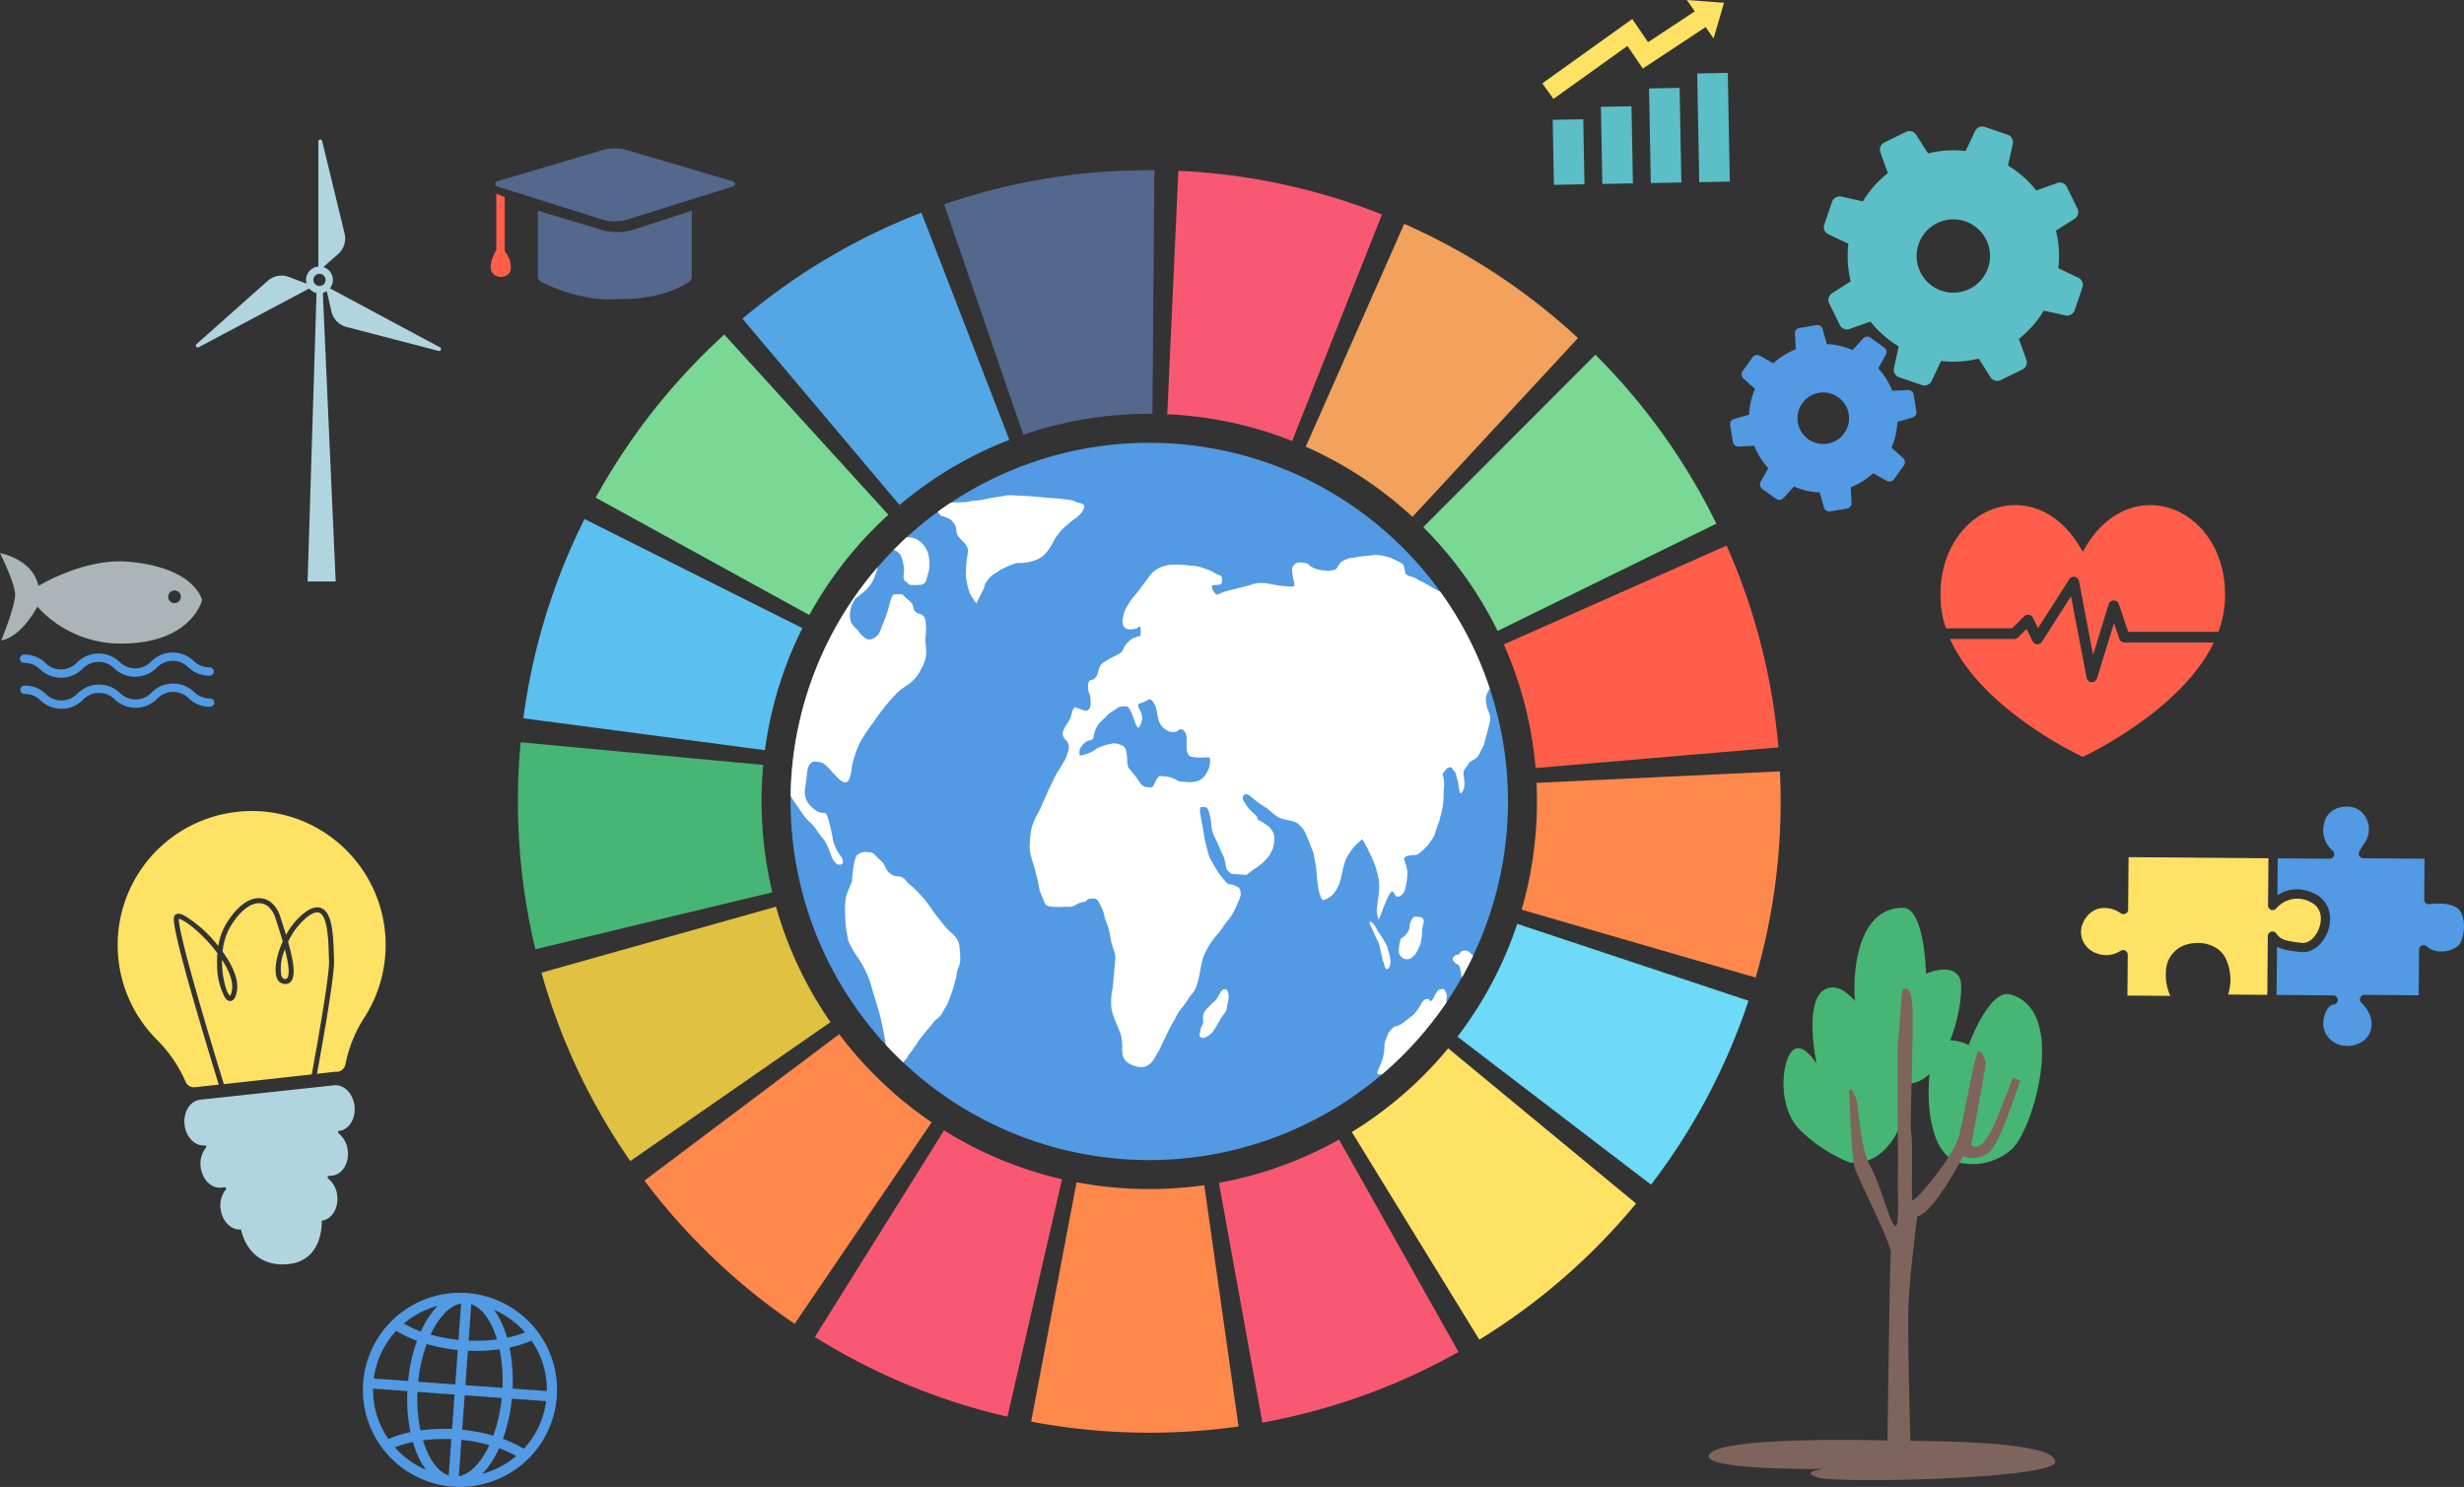 <svg xmlns="http://www.w3.org/2000/svg" xmlns:xlink="http://www.w3.org/1999/xlink" width="472.658" height="285.28" viewBox="0 0 472.658 285.28">
  <rect x="0" y="0" width="472.658" height="285.28" fill="#333333" stroke="none"/>
  <defs>
    <clipPath id="clip-path">
      <rect id="Rectángulo_39038" data-name="Rectángulo 39038" width="472.658" height="285.28" transform="translate(0 0)" fill="none"/>
    </clipPath>
  </defs>
  <g id="Grupo_849902" data-name="Grupo 849902" transform="translate(0 0.002)">
    <g id="Grupo_849901" data-name="Grupo 849901" transform="translate(0 -0.002)" clip-path="url(#clip-path)">
      <path id="Trazado_586269" data-name="Trazado 586269" d="M695.043,667.261a71.494,71.494,0,0,1,3.046-6.955l-41.8-20.929A120.4,120.4,0,0,0,644.56,677.6l46.345,6.121a73.9,73.9,0,0,1,4.139-16.465" transform="translate(-544.168 -539.792)" fill="#5bbfef"/>
      <path id="Trazado_586270" data-name="Trazado 586270" d="M1178,260.375a74.229,74.229,0,0,1,19.116-3.843q2.818-.189,5.645-.166l.372-46.746a122,122,0,0,0-16.123.937,120.62,120.62,0,0,0-15.654,3.021q-4.322,1.135-8.552,2.588l15.184,44.212.012,0" transform="translate(-981.693 -176.968)" fill="#54678c"/>
      <path id="Trazado_586271" data-name="Trazado 586271" d="M944.991,317.594a74.531,74.531,0,0,1,15.411-9.861q2.55-1.219,5.189-2.24L948.714,261.9a120.8,120.8,0,0,0-34.328,20.352l30.133,35.739q.236-.2.472-.395" transform="translate(-771.967 -221.106)" fill="#54a7e4"/>
      <path id="Trazado_586272" data-name="Trazado 586272" d="M780.477,456.958a74.939,74.939,0,0,1,9.363-10.269l-31.47-34.568a121.131,121.131,0,0,0-24.665,31.29l40.967,22.516a74.49,74.49,0,0,1,5.805-8.97" transform="translate(-619.428 -347.931)" fill="#79d894"/>
      <path id="Trazado_586273" data-name="Trazado 586273" d="M1441.169,257.38a74.112,74.112,0,0,1,16,3.3q2.216.72,4.383,1.58l17.232-43.455a120.625,120.625,0,0,0-39.055-8.376l-2.131,46.7q1.789.082,3.573.249" transform="translate(-1213.686 -177.657)" fill="#f95873"/>
      <path id="Trazado_586274" data-name="Trazado 586274" d="M1853.292,693.786a73.968,73.968,0,0,1,4.354,16.159q.36,2.383.564,4.786l46.578-3.973a120.5,120.5,0,0,0-9.934-38.716L1852.124,691q.612,1.379,1.168,2.784" transform="translate(-1563.65 -567.37)" fill="#ff5f4a"/>
      <path id="Trazado_586275" data-name="Trazado 586275" d="M1767.087,489.942l41.97-20.587a121.027,121.027,0,0,0-23.2-32.413l-33.029,33.081a74.6,74.6,0,0,1,14.263,19.919" transform="translate(-1479.816 -368.887)" fill="#79d894"/>
      <path id="Trazado_586276" data-name="Trazado 586276" d="M1608.45,318.586l.1.047a74.448,74.448,0,0,1,16.043,9.786q2.115,1.69,4.1,3.53l31.748-34.312a120.933,120.933,0,0,0-33.327-21.907l-18.891,42.76.218.1" transform="translate(-1357.745 -232.783)" fill="#f2a25c"/>
      <path id="Trazado_586277" data-name="Trazado 586277" d="M1302.759,1456.955a75.889,75.889,0,0,1-18.907.176q-2.607-.306-5.189-.8l-8.715,45.927A121.923,121.923,0,0,0,1301,1504.1q4.381-.3,8.732-.917l-6.57-46.283-.4.056" transform="translate(-1072.149 -1229.506)" fill="#ff884d"/>
      <path id="Trazado_586278" data-name="Trazado 586278" d="M684.714,930.095a72.946,72.946,0,0,1,.2-11.407l-46.544-4.349a121.993,121.993,0,0,0,1.093,31.168q.709,4.3,1.727,8.54l45.454-10.919a74.271,74.271,0,0,1-1.927-13.033" transform="translate(-538.493 -771.927)" fill="#47b574"/>
      <path id="Trazado_586279" data-name="Trazado 586279" d="M1524.247,1403.715a74.153,74.153,0,0,1-17.506,7.08q-2.743.719-5.536,1.225l8.34,46a120.39,120.39,0,0,0,37.619-13.557l-22.914-40.746h0" transform="translate(-1267.387 -1185.08)" fill="#f95873"/>
      <path id="Trazado_586280" data-name="Trazado 586280" d="M1799.407,1153.235a74.494,74.494,0,0,1-4.4,6.424l37.136,28.394a120.663,120.663,0,0,0,18.693-35.29l-44.359-14.751a74.015,74.015,0,0,1-7.07,15.223" transform="translate(-1515.429 -960.763)" fill="#6ddaf7"/>
      <path id="Trazado_586281" data-name="Trazado 586281" d="M1923.626,950.194l-46.7,2.2a74.967,74.967,0,0,1-1.546,19.123q-.559,2.628-1.309,5.211l44.894,13.03a121.095,121.095,0,0,0,4.751-30.664q.114-4.452-.1-8.9" transform="translate(-1582.183 -802.198)" fill="#ff884d"/>
      <path id="Trazado_586282" data-name="Trazado 586282" d="M1683.395,1291.333a74.809,74.809,0,0,1-13.817,12.947q-2.275,1.645-4.67,3.115l24.456,39.839a121.2,121.2,0,0,0,30.065-26.123s-36.033-29.782-36.035-29.779" transform="translate(-1405.593 -1090.203)" fill="#ffe164"/>
      <path id="Trazado_586283" data-name="Trazado 586283" d="M722.307,1139a74.321,74.321,0,0,1-8.719-16.8c-.644-1.76-1.214-3.545-1.727-5.348l-45,12.662a120.55,120.55,0,0,0,17.042,36.142L722.312,1139l-.005-.007" transform="translate(-562.996 -942.894)" fill="#e0c141"/>
      <path id="Trazado_586284" data-name="Trazado 586284" d="M848.664,1290.736a74.742,74.742,0,0,1-14.134-12.531q-1.826-2.086-3.492-4.3l-37.365,28.092a121.238,121.238,0,0,0,28.822,27.478l26.275-38.664-.105-.072" transform="translate(-670.056 -1075.487)" fill="#ff884d"/>
      <path id="Trazado_586285" data-name="Trazado 586285" d="M1028.4,1392.418l-24.779,39.64a120.445,120.445,0,0,0,36.938,15.29l10.475-45.558a73.934,73.934,0,0,1-22.634-9.372" transform="translate(-847.306 -1175.544)" fill="#f95873"/>
      <path id="Trazado_586286" data-name="Trazado 586286" d="M1092.708,661.29a68.81,68.81,0,1,1-3.193-97.259,68.81,68.81,0,0,1,3.193,97.259" transform="translate(-822.019 -460.492)" fill="#529ae3"/>
      <path id="Trazado_586287" data-name="Trazado 586287" d="M977.114,747.2a13.448,13.448,0,0,1,1.064,1.059c.378.434.692,1,1.051,1.5s.756.857,1.086,1.4a13.865,13.865,0,0,1,1.092,2.434,3.826,3.826,0,0,0,1.08,1.848c.265.17,1.2.462,1.277-.29a1.6,1.6,0,0,0-.3-1,8.363,8.363,0,0,1-1.609-3.209,31.042,31.042,0,0,0-.916-4.073c-.219-.658-.346-1.148-.78-1.182a2.511,2.511,0,0,1-1.46-.351,7.094,7.094,0,0,1-1.666-1.579,4.113,4.113,0,0,1-.556-2.677c.07-.582.2-1.148.265-1.736.065-.6.081-1.187.2-1.779a2.27,2.27,0,0,1,1.02-1.667,2.005,2.005,0,0,1,.805.014,2.227,2.227,0,0,1,1.516.479c1.072.935,1.919,2.164,3.031,3.076.379.311,1.192.669,1.55-.049a6.885,6.885,0,0,0,.579-2.281,10.809,10.809,0,0,1,.538-2.218,16.935,16.935,0,0,1,1.127-2.869,38.147,38.147,0,0,1,2.566-3.832,39.693,39.693,0,0,1,4.618-5.688c.793-.751,1.85-1.266,2.67-2a8.219,8.219,0,0,0,1.866-2.542,7.448,7.448,0,0,0,.918-2.741,20.767,20.767,0,0,0-.173-2.452c-.048-.746.136-1.545.146-2.3a11.8,11.8,0,0,0-.092-1.409c-.1-.936-.46-1.4-1.137-1.578a1.387,1.387,0,0,1-1.2-1.159,1.975,1.975,0,0,0-.6-1.16c-.357-.346-.739-.644-1.091-.975a2.2,2.2,0,0,0-.466-.424,1.115,1.115,0,0,0-.531-.03c-.233.012-.455-.006-.685,0-.342.014-.584,0-.774.5-.3.794-.5,1.642-.731,2.455-.378,1.335-.982,2.657-1.448,3.935a2.559,2.559,0,0,1-1.407,1.6,1.523,1.523,0,0,1-1.361.026,4.6,4.6,0,0,1-1.408-1.375c-.247-.344-.567-.59-.834-.9a2.275,2.275,0,0,1-.658-.981,4.2,4.2,0,0,1-.2-1.573,6.444,6.444,0,0,1,.835-2.536,2.465,2.465,0,0,1,.774-.745c.448-.35.913-.737,1.354-1.137a6.535,6.535,0,0,0,1.782-2.66,10.642,10.642,0,0,0,.594-1.832,68.541,68.541,0,0,0-16.716,43.891c.637,1.075,1.39,2.091,2.106,3.13a9.67,9.67,0,0,0,1.283,1.635" transform="translate(-822.064 -589.74)" fill="#fff"/>
      <path id="Trazado_586288" data-name="Trazado 586288" d="M1052.029,1089.573c.124-.193.348-.326.493-.509.2-.247.308-.581.506-.842.16-.211.348-.389.505-.614.177-.254.332-.54.523-.791.151-.2.3-.387.452-.6.17-.239.29-.536.473-.773.662-.857,1.331-1.719,2.073-2.509.326-.347.577-.817.919-1.168.227-.233.519-.389.766-.645a4.425,4.425,0,0,0,.831-1.155c.25-.488.574-.877.8-1.406a28.971,28.971,0,0,0,1.252-3.482c.124-.432.2-.86.352-1.289.169-.476.142-1.056.282-1.561s.394-.935.519-1.464a4.322,4.322,0,0,0,.062-1.089c-.008-.727-.086-1.4-.135-2.11a3.567,3.567,0,0,0-.948-2.046c-.418-.495-.9-.793-1.323-1.265q-.615-.679-1.192-1.414c-.528-.673-1.111-1.34-1.593-2.038a28.439,28.439,0,0,0-1.684-2.314,27.085,27.085,0,0,0-2.092-2.22c-.407-.38-.867-.693-1.264-1.135a3.046,3.046,0,0,0-.962-.908,3.25,3.25,0,0,0-.946-.158,2.679,2.679,0,0,1-2.059-1.4,7.974,7.974,0,0,0-.63-1.162c-.388-.467-.87-.84-1.274-1.258-.306-.315-.62-.682-.975-.742-.272-.046-.546-.053-.816-.092a2.292,2.292,0,0,0-1.642.415.935.935,0,0,0-.406.38,4.441,4.441,0,0,0-.317.958,16.568,16.568,0,0,0-.474,3.769c-.345,1.017-.933,2.046-1.163,3.013a13.287,13.287,0,0,0-.2,2.753,24.721,24.721,0,0,0,.453,4.842,4.678,4.678,0,0,0,.412,1.474c.149.282.3.55.441.828.608,1.17,1.493,2.2,2.112,3.375a19.591,19.591,0,0,1,1.589,3.8c.488,1.748,1.057,3.512,1.56,5.243a55.033,55.033,0,0,1,1.236,6.124q1.623,1.754,3.388,3.418a1.06,1.06,0,0,1,.1-.237" transform="translate(-878.64 -885.947)" fill="#fff"/>
      <path id="Trazado_586289" data-name="Trazado 586289" d="M1155.688,614.03a3.815,3.815,0,0,1,.851.257c.221.138.521.186.732.341a4.569,4.569,0,0,1,.754.792,2.111,2.111,0,0,1,.451,1.216,2.637,2.637,0,0,0,.124.786c.5,1.253,1.978,1.719,2.116,3.2a8.609,8.609,0,0,1-.2,1.494c-.036.367-.1.749-.123,1.118-.043.749-.121,1.526-.091,2.275a15.958,15.958,0,0,0,.6,2.859,3.794,3.794,0,0,0,.674,1.3,4,4,0,0,0,.8,1.117c.376-.974.937-1.881,1.328-2.787.158-.367.218-.755.407-1.115a5.868,5.868,0,0,1,.972-1.255,7.417,7.417,0,0,1,1.171-.81,7.72,7.72,0,0,1,1.208-.73,16.7,16.7,0,0,1,2.343-.96,3.961,3.961,0,0,1,1.106-.1,7.107,7.107,0,0,0,1.465-.187,6.114,6.114,0,0,0,2.59-1.053,7.2,7.2,0,0,0,1.534-1.818c.3-.479.56-.955.8-1.429a8.706,8.706,0,0,1,.548-.788,8.558,8.558,0,0,1,1.47-1.664c.524-.458,1.056-.893,1.568-1.306a10.171,10.171,0,0,0,1.338-1.076,3.955,3.955,0,0,0,.766-1.277.716.716,0,0,0-.09-.521c-.138-.3-.975-.413-1.392-.561-.23-.082-.347-.194-.579-.277a8.717,8.717,0,0,0-1.475-.234c-1.407-.2-2.838-.259-4.246-.382-1.055-.092-2.119-.214-3.179-.266-.93-.046-1.867-.088-2.8-.146a5.568,5.568,0,0,0-1.559.11c-.959.189-1.948.28-2.9.476-.524.108-.966.224-1.5.311-.575.093-1.014.109-1.564.156-.442.038-.875.2-1.319.248a12.545,12.545,0,0,1-1.286.047c-.559,0-1.148.048-1.728.089q-1.244.829-2.458,1.717c.163.287.406.71.774.829" transform="translate(-975.032 -515.019)" fill="#fff"/>
      <path id="Trazado_586290" data-name="Trazado 586290" d="M1102.611,670.016c.133.227.345.265.518.438.2.2.272.357.581.422a6.93,6.93,0,0,0,1.744,0,1.466,1.466,0,0,0,1.063-.333,3.03,3.03,0,0,0,.41-1.057,9.9,9.9,0,0,0,.347-1.228,4.672,4.672,0,0,0,.136-1.493,7.826,7.826,0,0,0-.252-1.917,4.731,4.731,0,0,0-2.621-2.909,6.065,6.065,0,0,0-1.486-.192q-1.284,1.182-2.521,2.439a2.455,2.455,0,0,1,1.285.9,3.971,3.971,0,0,1,.483,1.4,6.488,6.488,0,0,1,.25,1.476c-.016.732-.261,1.505.062,2.057" transform="translate(-929.12 -558.675)" fill="#fff"/>
      <path id="Trazado_586291" data-name="Trazado 586291" d="M1288.623,781.74a4.185,4.185,0,0,0,1.464.1,3.094,3.094,0,0,0,1.841-1.424c.39-.694.864-1.393,1.236-2.116.224-.435.377-.909.618-1.356a14.034,14.034,0,0,0,.7-1.443,25.664,25.664,0,0,1,1.39-2.6c.253-.465.494-.978.768-1.434.432-.716,1.058-1.332,1.514-2.03a13.3,13.3,0,0,1,.979-1.417,5.765,5.765,0,0,0,.849-1.247,15.632,15.632,0,0,0,.815-3.027,27.682,27.682,0,0,1,.665-3.012,15.639,15.639,0,0,1,1.852-3.3c.527-.743,1.239-1.389,1.746-2.158a11.289,11.289,0,0,1,.879-1.251,9.418,9.418,0,0,0,1.1-1.523,22.537,22.537,0,0,0,1.109-2.3,7.687,7.687,0,0,0,.465-1.273,1.9,1.9,0,0,0-.4-1.55,2.94,2.94,0,0,0-.749-.337,1.856,1.856,0,0,0-.745-.239.878.878,0,0,1-.762-.3,17.116,17.116,0,0,1-1.532-1.836,21.008,21.008,0,0,1-1.134-1.97c-.157-.268-.357-.5-.505-.792a6.2,6.2,0,0,1-.387-1.112c-.2-.693-.366-1.4-.539-2.1-.206-.835-.3-1.717-.456-2.554-.148-.811-.309-1.642-.459-2.462a4.5,4.5,0,0,1-.107-1.277c.033-.4.144-.427.422-.417a1.887,1.887,0,0,1,.818.1c.242.155.361.609.482.931a9.088,9.088,0,0,1,.412,2.066,7.641,7.641,0,0,0,.319,1.85c.2.517.433.97.662,1.447.365.76.684,1.551,1.012,2.325a5.393,5.393,0,0,1,.621,1.573,6.106,6.106,0,0,0,.163.694,4.326,4.326,0,0,0,.158.874,1.48,1.48,0,0,0,.532.591c.167.113.311.314.493.373a2.884,2.884,0,0,0,.638.039c.538.042,1.075.081,1.609.124.277.023.457.1.718-.1.45-.337.9-.706,1.345-1.036a9.127,9.127,0,0,0,3.037-2.807,4.218,4.218,0,0,0,.186-.433c.068-.171.162-.259.234-.406a3.719,3.719,0,0,0,.235-.744,7.551,7.551,0,0,0,.151-1.838,3.164,3.164,0,0,0-1.069-1.862,7.954,7.954,0,0,0-1.881-1.219c-.286-.129-.17-.206-.31-.539a1.768,1.768,0,0,0-.346-.462c-.3-.312-.607-.515-.9-.841a8.059,8.059,0,0,1-1.035-1.313c-.114-.2-.252-.4-.359-.576a.88.88,0,0,1-.026-.981c.511-.779,1.462.164,1.9.579a22.751,22.751,0,0,0,2.626,1.825,23.7,23.7,0,0,0,2.127,1.717c.942.493,2.446.555,3.471,1a4.746,4.746,0,0,1,1.947,2.485c.338.752.649,1.537.947,2.3.12.308.274.618.372.958.109.376.151.793.234,1.185a15.455,15.455,0,0,1,.352,2.093c.067.921.137,1.833.272,2.739a8.318,8.318,0,0,0,.767,2.92c.183.318.349.243.669.113a4.613,4.613,0,0,0,1.56-1.079,7.173,7.173,0,0,0,1.467-3.049c.189-.7.279-1.439.474-2.136.14-.5.3-1.032.488-1.51a6.029,6.029,0,0,1,.7-1.17,8.459,8.459,0,0,1,1.4-1.746c.279-.239.558-.5.837-.737.146-.126.162-.181.3.015a35.029,35.029,0,0,1,1.775,3.5,12.885,12.885,0,0,1,.929,2.62,11.918,11.918,0,0,1,.377,1.7,10.222,10.222,0,0,1-.015,2.308c-.109,1.121-.336,2.241-.4,3.361-.038.659.267,1.1.271,1.72.355-.219.573-1.113.752-1.609.13-.359.281-.711.429-1.053.218-.5.415-1.1.67-1.547a5.005,5.005,0,0,1,.645-1.028c.359-.292.5.11.689.468.318.612.674.468,1.135.217a1.88,1.88,0,0,0,.827-1.2,7.359,7.359,0,0,0,.257-1.147,14.853,14.853,0,0,0,.207-2.045,8.582,8.582,0,0,0-.507-2.2c-.1-.314-.249-.66.089-.838a3.378,3.378,0,0,1,.9-.278,5.321,5.321,0,0,1,.959-.086c.6-.005,1.07-.514,1.609-.992a10.957,10.957,0,0,0,1.01-1.06,14.425,14.425,0,0,0,.828-1.217,4.476,4.476,0,0,0,.538-1.342c.105-.343.239-.708.361-1.029q.142-.322.267-.667.123-.42.22-.859a17.935,17.935,0,0,0,.6-2.908c.086-.885.062-1.867.12-2.774a5.958,5.958,0,0,0-.257-2.647,5.541,5.541,0,0,1,.832-1.094c.149-.181.2-.154.368-.174.115-.014.217-.117.332-.1.258.043.471.53.679.781.1.119.25.2.306.385.075.245.089.552.173.806a8.188,8.188,0,0,1,.281.878c.093.426.115.888.19,1.324.048.278.089.7.247.807.23.158.562-.492.692-.885a4.464,4.464,0,0,0,.1-1.181c-.013-.622-.185-1.191-.182-1.825a1.1,1.1,0,0,1,.335-.8c.252-.346.488-.722.73-1.076a1.334,1.334,0,0,1,.517-.4,9.7,9.7,0,0,0,.821-.532,2.729,2.729,0,0,0,.656-.85c.187-.343.352-.727.53-1.081.077-.154.175-.277.25-.433a5.206,5.206,0,0,0,.229-.8c.336-1.254.684-2.536.989-3.788a3.4,3.4,0,0,0,.01-1.258,4.492,4.492,0,0,0-.347-.916,4.06,4.06,0,0,1-.283-1.044,9.036,9.036,0,0,1-.158-1.085,2.451,2.451,0,0,1,.161-.9,3.437,3.437,0,0,1,.619-1.147,68.337,68.337,0,0,0-9.5-18.62c-.252-.115-.5-.237-.749-.375-.794-.448-1.588-.918-2.382-1.368-.318-.18-.637-.288-.958-.469-.175-.1-.345-.226-.521-.313a6.147,6.147,0,0,0-1.152-.451c-.276-.071-.541-.258-.823-.329-.163-.45-.251-.925-.37-1.356a1.6,1.6,0,0,0-.163-.536,3.31,3.31,0,0,0-1.14-.7c-.445-.213-.885-.459-1.331-.624-.294-.109-.581-.167-.867-.256a6.115,6.115,0,0,0-2.277-.265c-1.309.135-2.632.234-3.927.5a4.537,4.537,0,0,0-2.489.941,4.3,4.3,0,0,0-.381.484,4.235,4.235,0,0,1-.4.652,1.484,1.484,0,0,1-.4.264,1.158,1.158,0,0,1-.562.083c-.225,0-.395.127-.622.119-.195-.006-.412-.086-.607-.092a5.422,5.422,0,0,1-2.238-.52,3.86,3.86,0,0,1-.619-.33c-.119-.095-.2-.25-.318-.346a1.52,1.52,0,0,0-.6-.214,4.315,4.315,0,0,0-1.148-.132,1.484,1.484,0,0,0-1.406,1.288,13.605,13.605,0,0,0,.406,2.619,1.006,1.006,0,0,1,0,.589c-.126.227-.526.137-.75.133a24.33,24.33,0,0,1-3.63-.449,8.183,8.183,0,0,0-2.3-.235,7.774,7.774,0,0,0-1.527.3c-.586.2-1.195.371-1.806.513-.74.172-1.478.385-2.223.546a14.266,14.266,0,0,0-2.265.76c-.087.035-.232.127-.329.111-.216-.036-.51-.46-.632-.634a1.967,1.967,0,0,1-.313-1.135c.451-.1.927-.042,1.381-.137.159-.033.359-.035.457-.183a1.893,1.893,0,0,0,.085-.894c-.009-.314.038-.49-.26-.662a3.787,3.787,0,0,0-.481-.175,6.729,6.729,0,0,1-.728-.383,10.513,10.513,0,0,0-1.946-.838,8.42,8.42,0,0,0-1.948-.475c-.535-.037-1.072-.1-1.606-.145a16.75,16.75,0,0,0-2.868-.073,7.161,7.161,0,0,0-2.3.667,5.007,5.007,0,0,0-1.7,1.433c-.92,1.23-1.854,2.547-2.83,3.734a12.924,12.924,0,0,0-1.941,2.939,5.686,5.686,0,0,0-.372,1.423,2.338,2.338,0,0,0,.028,1.422,1.346,1.346,0,0,0,.765.71,2.334,2.334,0,0,0,1.211.012,2.032,2.032,0,0,0,1.008-.368c.086-.062.056-.16.171-.152.136.009.167.272.189.393a3.563,3.563,0,0,1,0,.96c-.021.276.027.483-.227.57-.116.04-.253-.032-.371.006-.088.029-.2.161-.282.2-.186.081-.379.043-.569.143a5.705,5.705,0,0,0-.729.531,4.605,4.605,0,0,0-1.192,1.675,1.4,1.4,0,0,1-.463.606c-.624.419-1.344.727-2,1.079a10.668,10.668,0,0,0-1.145.711,2.245,2.245,0,0,0-.759.673,13.556,13.556,0,0,0-.506,1.5,2.2,2.2,0,0,1-.714,1.1c-.243.125-.739.091-.926.371a2.244,2.244,0,0,0-.186.787,3.063,3.063,0,0,0,.2,1.5,2.858,2.858,0,0,1,.258,1.164,4.963,4.963,0,0,1-.1,1.647,1.189,1.189,0,0,1-.559.538c-.359.154-.865-.151-1.211-.255a9.192,9.192,0,0,1-.929-.333l-.153-.064c-.593.417-.641,1.339-.845,1.938-.381,1.119-1.959,2.408-1.393,3.769.17.409.456.527.69.823a4.137,4.137,0,0,1,.2.427c.391.639-.064,1.678-.244,2.314a3.267,3.267,0,0,1-.635,1.283,20.575,20.575,0,0,1-1.19,1.976,12.856,12.856,0,0,0-.927,1.836c-.384.769-.787,1.549-1.1,2.337-.223.556-.511,1.07-.737,1.626a17.792,17.792,0,0,1-.9,1.968,12.481,12.481,0,0,0-1.28,2.943,16.3,16.3,0,0,0-.3,2.476,7.837,7.837,0,0,0,.095,2.419c.144.587.311,1.189.485,1.754.4,1.286.739,2.6,1.023,3.919a16,16,0,0,0,.337,1.582,9.658,9.658,0,0,0,.453,1.064,10.159,10.159,0,0,0,.52,1.246,1.119,1.119,0,0,0,.993.541,11.344,11.344,0,0,0,2.16.1,15.147,15.147,0,0,1,1.628-.019,3.173,3.173,0,0,0,1.2-.451,5,5,0,0,1,1.34-.5,1.176,1.176,0,0,0,.478-.08c.1-.061.16-.245.244-.319a1.9,1.9,0,0,1,.954-.235,1.655,1.655,0,0,1,.695.034c.369.118.571.612.793,1a7.637,7.637,0,0,1,.589,1.256,6.918,6.918,0,0,1,.3,1.079,7.453,7.453,0,0,0,.459,1.369,12.263,12.263,0,0,1,.647,2.473c.083.458.156.943.275,1.379.129.477.319.922.443,1.375a4.136,4.136,0,0,1,.265,1.578c-.084.883-.161,1.77-.239,2.654q-.076.86-.152,1.706c-.033.366-.042.746-.094,1.1-.056.389-.165.72-.2,1.113a12.319,12.319,0,0,0-.032,3.133,14.953,14.953,0,0,0,.469,1.582c.13.458.346.8.505,1.222.287.766.664,1.54.877,2.337a10.992,10.992,0,0,1,.194,2.1,8.748,8.748,0,0,0,.085,1.546,2.536,2.536,0,0,0,1.436,1.716,6.177,6.177,0,0,0,1.195.444m2.591-53.545a5.1,5.1,0,0,1-.916-.094c-.679-.179-1.206-1.108-1.555-1.651a22.311,22.311,0,0,0-1.558-1.9,2.92,2.92,0,0,1-.311-1.448,9.557,9.557,0,0,0-.273-2.126,1.375,1.375,0,0,0-.725-.8,3.744,3.744,0,0,0-1.126-.385,2.737,2.737,0,0,0-1.09.065,14.453,14.453,0,0,0-1.507.411,8.444,8.444,0,0,0-1,.411c-.246.136-.473.353-.715.5a9.722,9.722,0,0,1-1.574.685c-.242.093-.557.124-1.085.266a2.321,2.321,0,0,1,.079-1.451,4.657,4.657,0,0,1,.663-.816,1.98,1.98,0,0,1,.87-.616c.231-.08.8-.082.946-.45.058-.146.083-.467.124-.617a8.111,8.111,0,0,1,.471-1.4,4.962,4.962,0,0,1,.874-1.216c.377-.4.806-.683,1.17-1.11a5.84,5.84,0,0,1,1.395-1.044c.236-.157.461-.355.7-.5a1.682,1.682,0,0,1,.832-.212,3.556,3.556,0,0,1,.863-.011c.343.065.545.5.734.847.455.847.67,1.833,1.074,2.7.1.209.228.514.44.488s.357-.442.451-.686a3.549,3.549,0,0,0,.281-1.294,4.107,4.107,0,0,0-.6-1.649,1.9,1.9,0,0,1-.175-.717c0-.291.114-.214.314-.274a8.415,8.415,0,0,0,1.155-.453,3.443,3.443,0,0,1,.656-.348c.188-.037.331.074.471.233a3.36,3.36,0,0,1,.739,1.146c.26.8.345,1.725.558,2.531a3.143,3.143,0,0,0,1.488,1.969,2.359,2.359,0,0,0,1.884.355c.223-.1.413-.3.628-.424a.676.676,0,0,1,.709.086c1.315.9.232,3.368.964,4.656a1.2,1.2,0,0,0,.952.525c.431.059.866.1,1.3.116.5.018.979-.094,1.47-.047.25.024.42-.059.493.335a3.549,3.549,0,0,1-.024.961,3.714,3.714,0,0,1-.438,1.335,3.862,3.862,0,0,1-1.581,1.791,5.748,5.748,0,0,1-3.051.227,3.572,3.572,0,0,1-.973-.1c-.194-.08-.375-.239-.568-.331a5.529,5.529,0,0,0-1.916-.567c-.257-.021-.515-.036-.771-.068-.176-.022-.311-.059-.475.085a3.225,3.225,0,0,0-.625.856,6.983,6.983,0,0,1-.509,1,.6.6,0,0,1-.6.229" transform="translate(-1070.636 -577.135)" fill="#fff"/>
      <path id="Trazado_586292" data-name="Trazado 586292" d="M1477.474,1226.95c-.068.353-.144.558.1.736a.81.81,0,0,0,.688.155,4.588,4.588,0,0,0,.73-.356,3.6,3.6,0,0,0,1.287-1.311c.422-.627.752-1.332,1.155-1.97.27-.428.574-.844.864-1.27a1.611,1.611,0,0,0,.3-.62,10.263,10.263,0,0,1,.273-1.49,4.421,4.421,0,0,0,.114-.769,3.651,3.651,0,0,0-.158-1.09.588.588,0,0,0-.706-.453c-.558.12-.871.952-1.2,1.464a4.089,4.089,0,0,1-.566.771c-.163.161-.338.276-.5.43-.35.329-.666.706-1.01,1.035a2.511,2.511,0,0,0-.779,1.443c-.056.441.073.825.028,1.253-.039.366-.217.5-.351.806a5.867,5.867,0,0,0-.273,1.235" transform="translate(-1247.296 -1028.711)" fill="#fff"/>
      <path id="Trazado_586293" data-name="Trazado 586293" d="M1689.922,1139.666a5.475,5.475,0,0,0-.539-.974c-.287-.439-.539-.952-.855-1.35a3.491,3.491,0,0,1-.391-.568c-.052-.1-.1-.2-.156-.293-.107-.186-.2-.4-.311-.575a4.138,4.138,0,0,0-.478-.6c-.1-.1-.242-.116-.328-.228-.056-.072-.016-.215-.283.19.209.719.609,1.245.862,1.908a9.709,9.709,0,0,0,.474,1.1,6.14,6.14,0,0,1,.448.91,7.5,7.5,0,0,1,.355,1.381c.074.51.229.96.322,1.452a3.665,3.665,0,0,0,.184.709,1.463,1.463,0,0,1,.151.361,4.033,4.033,0,0,0,.2.735.416.416,0,0,0,.272.291.32.32,0,0,0,.417-.143,2.112,2.112,0,0,0,.349-1.215,6.716,6.716,0,0,0-.4-2.069c-.1-.334-.168-.712-.294-1.026" transform="translate(-1423.89 -958.216)" fill="#fff"/>
      <path id="Trazado_586294" data-name="Trazado 586294" d="M1727.478,1130.417a3.072,3.072,0,0,0,.056-.519.683.683,0,0,0-.318-.509,1.5,1.5,0,0,0-.828-.212c-.262-.012-.594-.12-.868.124a2.848,2.848,0,0,0-.694,1.6,4.464,4.464,0,0,1-.076.575,2.958,2.958,0,0,1-.258.563,3.693,3.693,0,0,1-.492.637,3.367,3.367,0,0,1-.873.7c-.059.323-.179.6-.23.938a7,7,0,0,0-.142,1.543,1.248,1.248,0,0,0,.57,1.043,1.434,1.434,0,0,0,.178.2c.1.048.2.09.3.128a1.5,1.5,0,0,0,.57.079,1.285,1.285,0,0,0,.816-.251c.159-.118.3-.3.456-.427a1.976,1.976,0,0,0,.324-.355,6.76,6.76,0,0,0,.384-.652,7.584,7.584,0,0,0,.355-.777c.055-.125.118-.232.168-.369a5.332,5.332,0,0,0,.152-.745,8.364,8.364,0,0,0,.179-1.683,5.239,5.239,0,0,1,.112-1c.05-.215.128-.4.163-.637" transform="translate(-1454.422 -953.275)" fill="#fff"/>
      <path id="Trazado_586295" data-name="Trazado 586295" d="M1791.148,1170.921a1,1,0,0,0-.306.094c-.033.027-.048.08-.075.109a2.245,2.245,0,0,0-.213.216c-.118.153-.212.3-.346.336a1.107,1.107,0,0,1-.242.006c-.05,0-.245-.041-.318.025a.251.251,0,0,1,.046.149c-.527.249-.526.567-.5.753a.367.367,0,0,0,.131.252,1.126,1.126,0,0,1,.236.271,1.04,1.04,0,0,0,.318.293c.085.063.153.048.237.086a.9.9,0,0,1,.411.526c.189.538.212,1.254.366,1.816.016.058.029.128.042.2q1.16-2.055,2.167-4.168c-.186-.2-.383-.391-.577-.577a1.342,1.342,0,0,0-1.373-.389" transform="translate(-1510.512 -988.495)" fill="#fff"/>
      <path id="Trazado_586296" data-name="Trazado 586296" d="M1709.531,1220.316c0-.154.083-.353.1-.525a1.665,1.665,0,0,0-.2-.972c-.1-.2-.187-.472-.349-.579s-.321-.115-1.1.143a8.3,8.3,0,0,0-.96,1.586c-.031.057-.075.178-.107.226a.9.9,0,0,1-.168.148c-.139.129-.2.2-.316.154s-.185-.242-.28-.34c-.112-.116-.317-.049-.478-.046-.4.008-.894.727-1.187,1.3a5.109,5.109,0,0,1-.546.816c-.165.213-.308.461-.475.669a2.047,2.047,0,0,1-.433.372c-.246.182-.492.377-.739.577a13.292,13.292,0,0,1-1.224.944,3.324,3.324,0,0,1-.962.46c-.134.03-.256.066-.391.108a1.587,1.587,0,0,0-.42.281,4.281,4.281,0,0,0-.982,1.255,8.735,8.735,0,0,0-.53,1.425,2.336,2.336,0,0,0-.13.883,5.924,5.924,0,0,1-.047.792,6.883,6.883,0,0,1-.234,1.284,10.629,10.629,0,0,1-.446,1.343c-.134.351-.306.674-.44,1.016s-.277.606-.131.822c.1.149.256.141.446.133.134-.006.268-.012.4-.023a69.56,69.56,0,0,0,12.4-13.871,1.819,1.819,0,0,1-.063-.38" transform="translate(-1432.084 -1028.44)" fill="#fff"/>
      <path id="Trazado_586297" data-name="Trazado 586297" d="M2209.266,1249.966a29,29,0,0,1-9.653-6.347c-4.189-4.341-3.46-12.781-1.457-14.995s4.754,2.413,4.754,2.413-2.75-12.737,1.985-14.458,8.814,8.265,8.814,8.265,4.207,1.022,6.53,3.78.137,22.379-10.973,21.342" transform="translate(-1854.433 -1026.925)" fill="#47b574"/>
      <path id="Trazado_586298" data-name="Trazado 586298" d="M2292.878,1151.815a23.2,23.2,0,0,1-6.965-7.2c-2.84-4.7-4.229-26.369,7.333-26.369,4.173,0,4.42,12.639,4.42,12.639s4.892-2.208,6.426.747-2.473,22.242-11.214,20.183" transform="translate(-1928.204 -944.075)" fill="#47b574"/>
      <path id="Trazado_586299" data-name="Trazado 586299" d="M2382.41,1256.939a11.143,11.143,0,0,0,8.978-2.887c3.985-3.778,10.721-26.508-.427-29.576-4.024-1.107-7.981,9.726-7.981,9.726s-3.765-2.139-6.028.3-3.516,22.1,5.458,22.434" transform="translate(-2005.348 -1033.692)" fill="#47b574"/>
      <path id="Trazado_586300" data-name="Trazado 586300" d="M2141.578,1773.836s-32.894-1.135-36.848,2.3,21.822,3.1,21.822,3.1-4.911.457-1.323,1.647,45.586.3,45.586-3.006c0-2.619-9.692-3.967-29.237-4.048" transform="translate(-1776.563 -1497.403)" fill="#7f635d"/>
      <path id="Trazado_586301" data-name="Trazado 586301" d="M2284.8,1306.448s.447-36.407.67-38.015-6.252-14.184-6.921-16.377c-.537-1.756-.93-11.061-1.065-14.7a.316.316,0,0,1,.6-.151l.2.4a8.653,8.653,0,0,1,.869,3.045c.267,2.841.966,8.772,2.3,10.962,1.783,2.925,3.708,10.674,4.755,11.552s.488-7.046.6-9.738-.234-23.455.051-25.649.62-9.212.843-9.651,1.231-1.316,1.789,1.609-.45,24.127-.115,25.589.042,11.844.188,12.868,7.738-8.042,8.855-11.844,3.238-16.775,3.907-16.649,1.34,1.776,1.34,2.413-2.791,15.58-2.791,15.58,2.01,2.312,5.024-5.292l3.014-7.6,1.344.438s-3.576,11.7-5.809,13.746a5.109,5.109,0,0,1-5.128.846s-5.483,10.8-8.774,11.557c0,0-1.616,12.063-1.728,18.327s.446,26.732.446,26.732Z" transform="translate(-1922.758 -1028.004)" fill="#7f635d"/>
      <path id="Trazado_586302" data-name="Trazado 586302" d="M254.649,1354.655c-.168-.129-.124-.444.067-.465l.736-.079c1.9-.2,3.242-2.344,2.982-4.753a4.881,4.881,0,0,0-1.762-3.352c-.169-.129-.125-.444.066-.464h.005c1.9-.2,3.242-2.344,2.982-4.753s-2.027-4.213-3.927-4.008l-25.7,2.773c-1.9.2-3.242,2.344-2.982,4.753s2.027,4.213,3.927,4.008h.005c.191-.021.3.278.164.44a4.88,4.88,0,0,0-1.007,3.65c.26,2.409,2.027,4.213,3.927,4.008l.736-.079c.191-.021.3.278.164.44a4.879,4.879,0,0,0-1.007,3.65c.26,2.41,2.027,4.213,3.927,4.008,0,0,1.14,7.079,8.557,6.7s6.919-8.375,6.919-8.375c1.9-.205,3.242-2.344,2.982-4.753a4.88,4.88,0,0,0-1.762-3.352" transform="translate(-191.716 -1128.558)" fill="#b1d5de"/>
      <path id="Trazado_586303" data-name="Trazado 586303" d="M227.593,1122.137a29.484,29.484,0,0,0-3.232-3.628c-2.174-2.071-3.694-2.9-4.166-2.949-.054.737.447,4.161,4.933,19.42,1.322,4.5,2.674,8.943,3.7,12.288,4.964-.542,12.171-1.332,16.869-1.856,1.352-7.388,3.446-19.351,3.315-21.911-.02-.4-.036-.852-.052-1.33-.088-2.621-.236-7.008-1.741-7.742-.529-.258-1.278-.04-2.226.65a13.163,13.163,0,0,0-3.835,4.914c1,3.494,1.5,6.365.6,7.528a1.422,1.422,0,0,1-1.268.544,1.744,1.744,0,0,1-1.566-1.418c-.4-1.384-.044-3.73.94-6.123.078-.19.169-.4.272-.627-.395-1.363-.829-2.7-1.182-3.79q-.115-.353-.218-.674c-.537-1.665-1.57-2.7-2.835-2.854-1.83-.216-3.947,1.411-5.806,4.464a11.769,11.769,0,0,0-1.5,4.821c1.483,2.045,3.2,5.055,2.738,7.575-.132.728-.391,1.714-1.1,1.875-.288.065-.723.01-1.173-.617a12.954,12.954,0,0,1-1.506-6.045,18.715,18.715,0,0,1,.047-2.516" transform="translate(-185.895 -939.276)" fill="#ffe164"/>
      <path id="Trazado_586304" data-name="Trazado 586304" d="M275.37,1188.168c.3-1.623-.528-3.733-1.89-5.841a16.717,16.717,0,0,0,.794,5.572,3.183,3.183,0,0,0,.736,1.351,2.53,2.53,0,0,0,.36-1.082" transform="translate(-230.882 -998.176)" fill="#ffe164"/>
      <path id="Trazado_586305" data-name="Trazado 586305" d="M345.707,1174.382c.2.7.566.72.7.729a.465.465,0,0,0,.45-.173c.238-.308.532-1.294-.181-4.436-.08-.354-.169-.715-.263-1.081a9.057,9.057,0,0,0-.707,4.961" transform="translate(-291.754 -987.28)" fill="#ffe164"/>
      <path id="Trazado_586306" data-name="Trazado 586306" d="M186.624,1004.64a25.522,25.522,0,0,0-19.1-5.381,25.7,25.7,0,0,0-15.1,43.64,25.95,25.95,0,0,1,5.541,8.094,1.764,1.764,0,0,0,1.81,1.059l4.555-.5c-1.059-3.445-2.447-8.016-3.791-12.6-5.531-18.857-4.965-19.5-4.626-19.89.51-.581,1.445-.13,1.753.018a24.184,24.184,0,0,1,6.573,5.884,12.122,12.122,0,0,1,1.508-4.244c2.824-4.639,5.434-5.073,6.739-4.919,1.655.2,2.98,1.476,3.637,3.514l.217.672c.313.966.617,1.918.9,2.839a13.362,13.362,0,0,1,3.666-4.347c1.258-.915,2.339-1.163,3.213-.737,2.024.987,2.166,5.193,2.28,8.573.016.473.031.92.051,1.313.135,2.647-1.914,14.4-3.275,21.848,1.668-.187,2.906-.328,3.435-.394a1.761,1.761,0,0,0,2.017-1.4,25.851,25.851,0,0,1,3.676-9.072,25.7,25.7,0,0,0-5.677-33.972" transform="translate(-122.369 -843.458)" fill="#ffe164"/>
      <rect id="Rectángulo_39034" data-name="Rectángulo 39034" width="5.868" height="12.479" transform="translate(297.845 22.988) rotate(-1.057)" fill="#5cbec6"/>
      <rect id="Rectángulo_39035" data-name="Rectángulo 39035" width="5.868" height="14.8" transform="translate(307.095 20.495) rotate(-1.057)" fill="#5cbec6"/>
      <rect id="Rectángulo_39036" data-name="Rectángulo 39036" width="5.868" height="18.158" transform="translate(316.326 16.967) rotate(-1.057)" fill="#5cbec6"/>
      <rect id="Rectángulo_39037" data-name="Rectángulo 39037" width="5.868" height="20.858" transform="translate(325.569 14.096) rotate(-1.057)" fill="#5cbec6"/>
      <path id="Trazado_586307" data-name="Trazado 586307" d="M2084.7.53,2077.576,0l5.119,7.388Z" transform="translate(-1753.987 0.001)" fill="#ffe164"/>
      <path id="Trazado_586308" data-name="Trazado 586308" d="M1901.627,29.063l-2.135-2.983,17.257-12.35,3.024,4.454,9.441-6.232,2.021,3.062-12.464,8.228-2.945-4.339Z" transform="translate(-1603.64 -10.089)" fill="#ffe164"/>
      <path id="Trazado_586309" data-name="Trazado 586309" d="M2166,413.851a1.072,1.072,0,0,0-1.091-.959l-3.012.161a14.173,14.173,0,0,0-2.689-4.311l1.468-2.633a1.073,1.073,0,0,0-.383-1.4l-2.534-1.81a1.073,1.073,0,0,0-1.45.093l-2.015,2.242a14.167,14.167,0,0,0-4.951-1.145l-.824-2.9a1.073,1.073,0,0,0-1.262-.721l-3.072.512a1.073,1.073,0,0,0-.96,1.091l.161,3.012a14.157,14.157,0,0,0-4.312,2.689l-2.633-1.468a1.073,1.073,0,0,0-1.4.383l-1.811,2.535a1.073,1.073,0,0,0,.093,1.45l2.242,2.015a14.163,14.163,0,0,0-1.145,4.951l-2.9.825a1.073,1.073,0,0,0-.721,1.261l.512,3.072a1.073,1.073,0,0,0,1.091.959l3.012-.161a14.173,14.173,0,0,0,2.688,4.312l-1.467,2.633a1.073,1.073,0,0,0,.382,1.4l2.535,1.81a1.073,1.073,0,0,0,1.45-.093l2.015-2.243a14.157,14.157,0,0,0,4.95,1.145l.824,2.9a1.073,1.073,0,0,0,1.261.721l3.073-.512a1.073,1.073,0,0,0,.959-1.091l-.161-3.012a14.166,14.166,0,0,0,4.312-2.689l2.633,1.468a1.073,1.073,0,0,0,1.4-.382l1.811-2.535a1.073,1.073,0,0,0-.093-1.45l-2.243-2.015a14.151,14.151,0,0,0,1.145-4.95l2.9-.825a1.073,1.073,0,0,0,.721-1.261Zm-13.321,7.344a4.945,4.945,0,1,1-1.15-6.9,4.945,4.945,0,0,1,1.15,6.9" transform="translate(-1798.907 -338.075)" fill="#529ae3"/>
      <path id="Trazado_586310" data-name="Trazado 586310" d="M2294.894,171.568l-1.949-3.98a1.527,1.527,0,0,0-1.878-.863l-4.038,1.446a20.163,20.163,0,0,0-5.423-4.779l.928-4.189a1.526,1.526,0,0,0-1.092-1.755l-4.192-1.436a1.526,1.526,0,0,0-1.938.717l-1.834,3.879a20.156,20.156,0,0,0-7.215.452l-2.3-3.617a1.527,1.527,0,0,0-2.013-.469l-3.979,1.949a1.526,1.526,0,0,0-.864,1.878l1.446,4.038a20.147,20.147,0,0,0-4.78,5.423l-4.189-.929a1.526,1.526,0,0,0-1.755,1.092l-1.436,4.192a1.526,1.526,0,0,0,.717,1.939l3.879,1.834a20.151,20.151,0,0,0,.452,7.215l-3.617,2.3a1.526,1.526,0,0,0-.469,2.013l1.949,3.979a1.526,1.526,0,0,0,1.878.864l4.038-1.446a20.154,20.154,0,0,0,5.423,4.779l-.929,4.189a1.527,1.527,0,0,0,1.092,1.755l4.192,1.436a1.526,1.526,0,0,0,1.938-.717l1.834-3.879a20.155,20.155,0,0,0,7.215-.452l2.3,3.617a1.526,1.526,0,0,0,2.013.469l3.979-1.949a1.527,1.527,0,0,0,.864-1.878l-1.446-4.038a20.16,20.16,0,0,0,4.78-5.423l4.189.929a1.527,1.527,0,0,0,1.755-1.092l1.435-4.192a1.526,1.526,0,0,0-.717-1.939l-3.879-1.834a20.161,20.161,0,0,0-.452-7.215l3.617-2.3a1.526,1.526,0,0,0,.469-2.013m-20.677,15.495a7.035,7.035,0,1,1,3.223-9.412,7.035,7.035,0,0,1-3.223,9.412" transform="translate(-1896.421 -131.628)" fill="#5cbec6"/>
      <path id="Trazado_586311" data-name="Trazado 586311" d="M610.278,189l20.255-6.009a8.112,8.112,0,0,1,4.6,0L655.558,189a.5.5,0,0,1,.008.966l-20.3,6.351a8.111,8.111,0,0,1-4.86-.005l-20.132-6.346a.5.5,0,0,1,.008-.966" transform="translate(-514.92 -154.204)" fill="#54678c"/>
      <path id="Trazado_586312" data-name="Trazado 586312" d="M662.413,259.541l12.2,3.666a10.493,10.493,0,0,0,6.26-.069l11.073-3.6V272.18a1.222,1.222,0,0,1-.53,1.009c-1.439.988-5.86,3.464-13.854,3.31,0,0-6.355.787-14.472-3.293a1.23,1.23,0,0,1-.679-1.1Z" transform="translate(-559.24 -219.116)" fill="#54678c"/>
      <path id="Trazado_586313" data-name="Trazado 586313" d="M605.371,238.6l1.63.671v10.39a4.757,4.757,0,0,1,1.151,3.4c-.24,1.87-3.021,1.966-3.692.432s.911-4.075.911-4.075Z" transform="translate(-510.174 -201.438)" fill="#ff5f4a"/>
      <path id="Trazado_586314" data-name="Trazado 586314" d="M392.121,197.219v-24.91a.367.367,0,0,1,.724-.086l4.3,17.74a4.005,4.005,0,0,1-1.255,3.958Z" transform="translate(-331.047 -145.161)" fill="#b1d5de"/>
      <path id="Trazado_586315" data-name="Trazado 586315" d="M400.992,352.326,422.945,364.1a.367.367,0,0,1-.266.679l-17.666-4.594a4.006,4.006,0,0,1-2.9-2.977Z" transform="translate(-338.536 -297.45)" fill="#b1d5de"/>
      <path id="Trazado_586316" data-name="Trazado 586316" d="M263.8,341.555l-21.991,11.7a.367.367,0,0,1-.416-.6l13.641-12.129a4.006,4.006,0,0,1,4.084-.751Z" transform="translate(-203.691 -286.635)" fill="#b1d5de"/>
      <path id="Trazado_586317" data-name="Trazado 586317" d="M379.546,328.311a2.569,2.569,0,1,0,2.569,2.569,2.569,2.569,0,0,0-2.569-2.569m0,3.74a1.172,1.172,0,1,1,1.172-1.172,1.172,1.172,0,0,1-1.172,1.172" transform="translate(-318.262 -277.175)" fill="#b1d5de"/>
      <path id="Trazado_586318" data-name="Trazado 586318" d="M380.6,356.782l-1.731,55.985h5.386l-2.483-55.7Z" transform="translate(-319.861 -301.212)" fill="#b1d5de"/>
      <path id="Trazado_586319" data-name="Trazado 586319" d="M2435.153,743.349a1.023,1.023,0,0,1-.969-.694l-1.025-3.026-3.269,10.612a1.022,1.022,0,0,1-.977.721l-.057,0a1.022,1.022,0,0,1-.948-.829l-3-15.654-5.577,8.74a1.023,1.023,0,0,1-1.779-.1l-1.171-2.366-1.633,1.616a1.022,1.022,0,0,1-.719.3h-12.32c6.115,13.754,25.459,22.611,25.459,22.611s18.707-8.565,25.144-21.929Z" transform="translate(-2027.639 -620.079)" fill="#ff5f4a"/>
      <path id="Trazado_586320" data-name="Trazado 586320" d="M2390.958,645.849h12.694l2.341-2.318a1.022,1.022,0,0,1,1.635.273l1,2.012,5.985-9.38a1.023,1.023,0,0,1,1.866.358l2.707,14.145,2.99-9.709a1.024,1.024,0,0,1,.963-.722h.014a1.022,1.022,0,0,1,.968.694l1.8,5.327h17.3a19.906,19.906,0,0,0,1.256-5.988c.852-17.869-18.407-25.776-27.27-9.351-8.862-16.425-28.122-8.518-27.269,9.351a19.669,19.669,0,0,0,1.016,5.306" transform="translate(-2017.678 -525.306)" fill="#ff5f4a"/>
      <path id="Trazado_586321" data-name="Trazado 586321" d="M2814.712,1029.876a.888.888,0,0,1-.035,1.776c-.088.006-1.174.13-1.746,2.446a4.35,4.35,0,0,0,.53,3.447,4.484,4.484,0,0,0,2.971,1.939,5.31,5.31,0,0,0,3.969-.821,3.894,3.894,0,0,0,1.62-2.641c.4-2.674-1.865-4.668-1.887-4.688a.888.888,0,0,1,.588-1.561l10.366.085.072-8.744a.889.889,0,0,1,1.514-.624,3.842,3.842,0,0,0,2.758.958,4.932,4.932,0,0,0,3.285-1.143c1.179-1.2,1.626-5.29.059-6.924-1.3-1.353-4.478-1.185-5.594-1.007a.889.889,0,0,1-1.03-.885l.064-7.831-11.735-.1a.888.888,0,0,1-.753-1.348l.822-1.362c.015-.024.031-.048.049-.071a4.593,4.593,0,0,0-.808-6.4,4.785,4.785,0,0,0-4.163-.449,3.806,3.806,0,0,0-2.641,2.8,5.112,5.112,0,0,0,1.536,5.327.888.888,0,0,1-.532,1.605l-9.943-.082-.058,7.081c.105-.067.214-.134.326-.2a6.831,6.831,0,0,1,4.771-.8,8.081,8.081,0,0,1,2.157.765,5.155,5.155,0,0,1,2.822,4.154,6.668,6.668,0,0,1-.265,2.573c-.708,2.385-2.743,4.664-5.261,4.409-2.365-.24-3.668-.493-4.63-1.05l-.076,9.276,10.855.09h.025" transform="translate(-2367.126 -838.9)" fill="#529ae3"/>
      <path id="Trazado_586322" data-name="Trazado 586322" d="M2572.013,1065.859a.888.888,0,0,1-1.357.747,5.487,5.487,0,0,0-4.379-.918,4.7,4.7,0,0,0-2.838,2.566,4.217,4.217,0,0,0-.144,3.527,4.523,4.523,0,0,0,2.765,2.514,5.062,5.062,0,0,0,4.463-.486.891.891,0,0,1,1.419.72l-.064,7.831,8.232.068a9.421,9.421,0,0,1-.846-4.6,5.486,5.486,0,0,1,4.529-5.391c2.476-.557,5.643.211,6.908,2.76a9.413,9.413,0,0,1,.486,6.97l7.527.062.093-11.278a.888.888,0,0,1,1.59-.538c.853,1.1,1.3,1.462,4.981,1.837,1.54.158,2.89-1.5,3.377-3.147.029-.1.063-.221.095-.368a5.332,5.332,0,0,0,.125-1.1,3.35,3.35,0,0,0-1.887-3.169,5.3,5.3,0,0,0-6.652,1.174.89.89,0,0,1-1.581-.565l.075-9.048-26.833-.221Z" transform="translate(-2163.784 -891.353)" fill="#ffe164"/>
      <path id="Trazado_586323" data-name="Trazado 586323" d="M479.649,1598.947a18.619,18.619,0,1,0,4.49,13.525,18.5,18.5,0,0,0-4.49-13.525m-14.363,2.591a31.359,31.359,0,0,1-5.348-1.008c1.551-3.323,3.652-5.574,5.853-5.976Zm-.14,1.942-.478,6.609-7.109-.514a30,30,0,0,1,1.63-7.239,33.191,33.191,0,0,0,5.957,1.143m-.618,8.55-.478,6.609a33.177,33.177,0,0,0-6.06.275,30.005,30.005,0,0,1-.572-7.4Zm-.618,8.551-.5,6.983c-2.121-.714-3.876-3.244-4.933-6.755a31.308,31.308,0,0,1,5.438-.229m1.94.14a31.364,31.364,0,0,1,5.348,1.008c-1.551,3.323-3.652,5.574-5.853,5.976Zm.14-1.942.478-6.609,7.109.514a30,30,0,0,1-1.629,7.239,33.162,33.162,0,0,0-5.957-1.144m.618-8.55.478-6.609a33.176,33.176,0,0,0,6.059-.275,30,30,0,0,1,.572,7.4Zm.618-8.551.5-6.984c2.12.715,3.876,3.244,4.933,6.755a31.334,31.334,0,0,1-5.438.228m6.545-2.913a14.769,14.769,0,0,0-1.667-2.975,16.7,16.7,0,0,1,5.955,4.309,20.918,20.918,0,0,1-3.453,1.021,20.861,20.861,0,0,0-.835-2.355m-14.544-1.051a20.809,20.809,0,0,0-1.165,2.211,20.94,20.94,0,0,1-3.27-1.507,16.7,16.7,0,0,1,6.513-3.408,14.769,14.769,0,0,0-2.077,2.7m-1.9,4.01a31.915,31.915,0,0,0-1.71,7.711l-6.58-.476a16.592,16.592,0,0,1,4.3-9.147,22.279,22.279,0,0,0,3.994,1.911m-1.851,9.651a31.907,31.907,0,0,0,.584,7.877,22.312,22.312,0,0,0-4.227,1.317,16.591,16.591,0,0,1-2.937-9.67Zm1.052,9.763a20.87,20.87,0,0,0,.835,2.355,14.782,14.782,0,0,0,1.667,2.975,16.7,16.7,0,0,1-5.955-4.309,20.949,20.949,0,0,1,3.453-1.021m15.379,3.406a20.857,20.857,0,0,0,1.165-2.21,20.929,20.929,0,0,1,3.27,1.507,16.7,16.7,0,0,1-6.513,3.408,14.78,14.78,0,0,0,2.077-2.7m1.9-4.01a31.907,31.907,0,0,0,1.71-7.711l6.58.476a16.59,16.59,0,0,1-4.3,9.147,22.314,22.314,0,0,0-3.994-1.911m1.851-9.651a31.9,31.9,0,0,0-.584-7.877,22.308,22.308,0,0,0,4.227-1.317,16.59,16.59,0,0,1,2.937,9.67Z" transform="translate(-377.335 -1344.47)" fill="#529ae3"/>
      <path id="Trazado_586324" data-name="Trazado 586324" d="M24.516,682.995c-8.439-.7-17.136,4.649-17.136,4.649C6.236,682.412,0,681.352,0,681.352s2.853,5.674,2.9,7.884C2.949,691.531.231,698.1.231,698.1c3.953-.685,6.935-6.473,6.935-6.473a21.566,21.566,0,0,0,15.271,7.067c14.278.344,16.319-8.329,16.319-8.329s-1.257-6.286-14.239-7.368m8.979,7.948a1.216,1.216,0,1,1,1.2-1.232,1.215,1.215,0,0,1-1.2,1.232" transform="translate(0 -575.229)" fill="#abb5b7"/>
      <path id="Trazado_586325" data-name="Trazado 586325" d="M61.088,808.175a.8.8,0,0,1-.126.012,5.738,5.738,0,0,1-4.088-1.6,4.237,4.237,0,0,0-6.087.084,5.813,5.813,0,0,1-8.13.112,4.236,4.236,0,0,0-6.086.084,5.813,5.813,0,0,1-8.13.112,4.226,4.226,0,0,0-3.061-1.247.8.8,0,0,1-.022-1.6,5.736,5.736,0,0,1,4.088,1.6,4.236,4.236,0,0,0,6.087-.084,5.813,5.813,0,0,1,8.13-.112,4.237,4.237,0,0,0,6.087-.084,5.814,5.814,0,0,1,8.131-.112,4.228,4.228,0,0,0,3.061,1.248.8.8,0,0,1,.148,1.589" transform="translate(-20.741 -678.551)" fill="#529ae3"/>
      <path id="Trazado_586326" data-name="Trazado 586326" d="M61.616,846.442a.8.8,0,0,1-.126.012,5.738,5.738,0,0,1-4.088-1.6,4.237,4.237,0,0,0-6.087.084,5.813,5.813,0,0,1-8.13.112,4.236,4.236,0,0,0-6.086.084,5.813,5.813,0,0,1-8.13.112A4.227,4.227,0,0,0,25.907,844a.8.8,0,1,1-.022-1.6,5.736,5.736,0,0,1,4.088,1.6,4.236,4.236,0,0,0,6.086-.084,5.813,5.813,0,0,1,8.13-.112,4.237,4.237,0,0,0,6.087-.084,5.814,5.814,0,0,1,8.131-.112,4.227,4.227,0,0,0,3.061,1.247.8.8,0,0,1,.148,1.589" transform="translate(-21.187 -710.858)" fill="#529ae3"/>
    </g>
  </g>
</svg>
